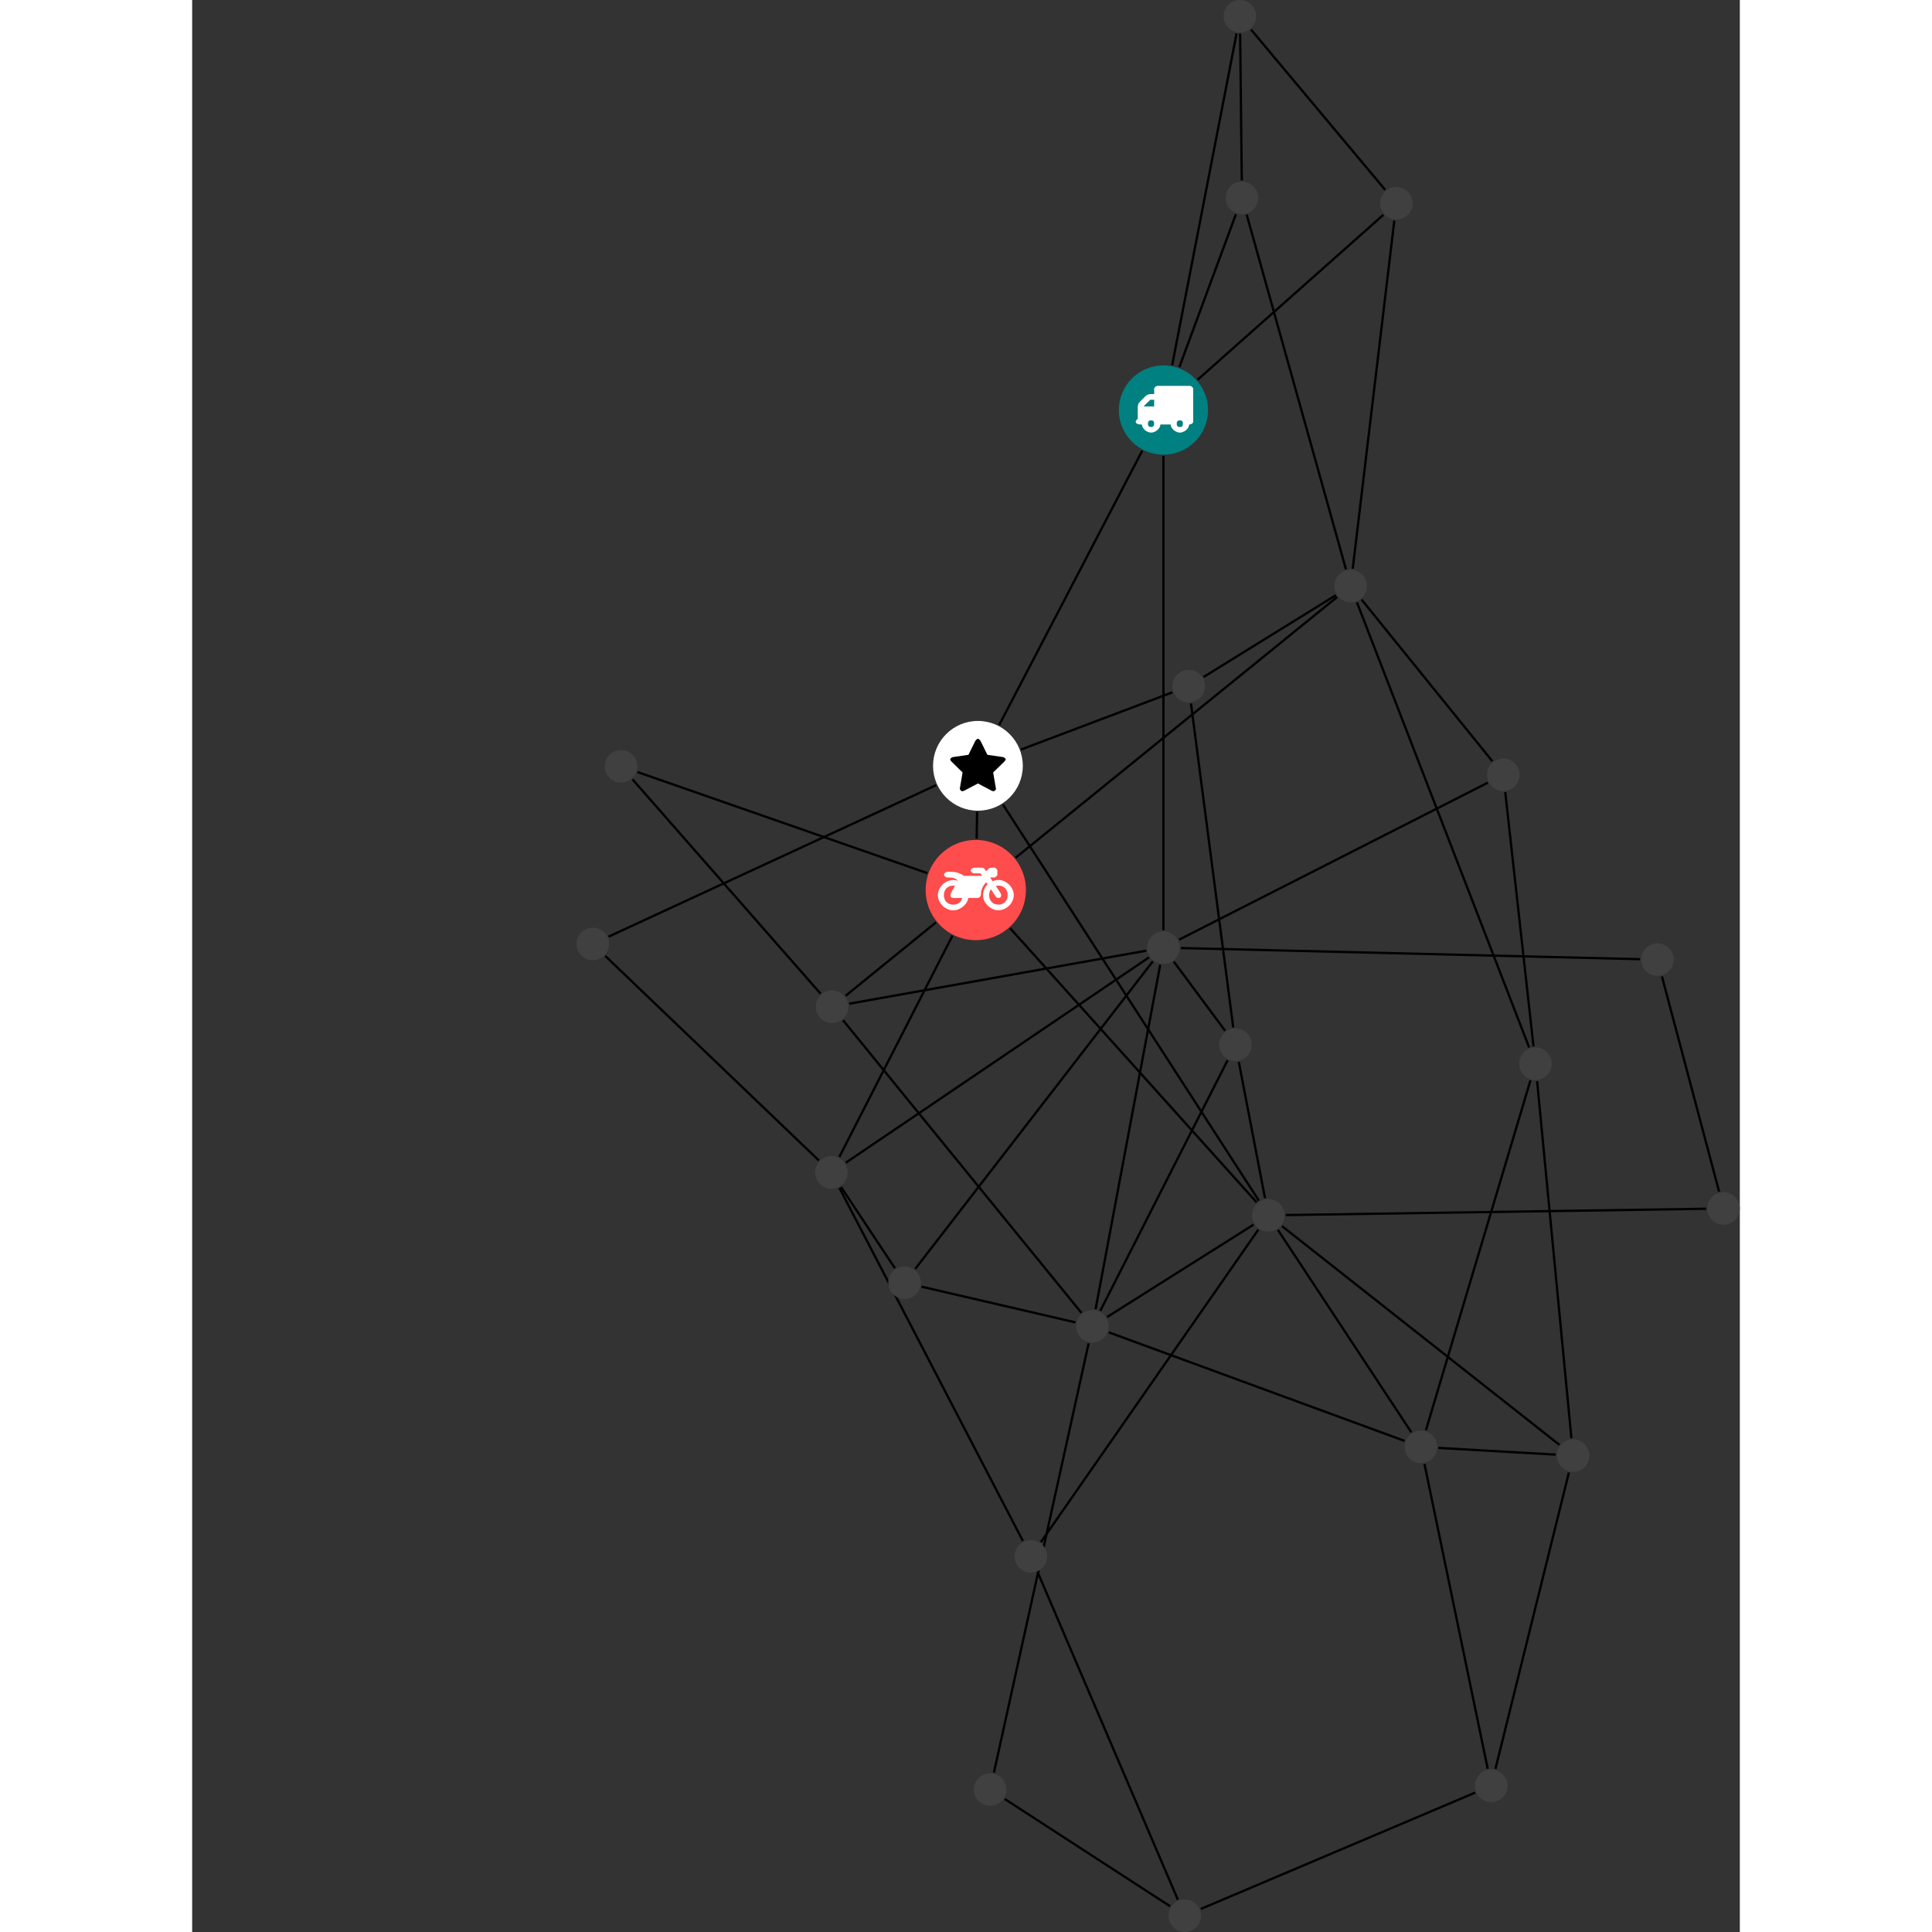 <?xml version="1.0" encoding="UTF-8"?>
<svg xmlns="http://www.w3.org/2000/svg" xmlns:xlink="http://www.w3.org/1999/xlink" width="334.729pt" height="334.729pt" viewBox="-66.587 0.000 268.142 334.729" version="1.1">
<rect x="-66.587" y="0.000" width="268.142" height="334.729" fill="#333333" stroke="none"/>
<defs>
<g>
<symbol overflow="visible" id="glyph0-0">
<path style="stroke:none;" d="M 1.422 -0.75 L 1.422 -7.922 L 3.562 -7.922 L 3.562 -0.891 L 1.422 -0.891 Z M 0.625 0 L 4.531 0 L 4.531 -8.812 L 0.438 -8.812 L 0.438 0 Z M 0.625 0 "/>
</symbol>
<symbol overflow="visible" id="glyph0-1">
<path style="stroke:none;" d="M 3.375 -0.844 C 3.375 -0.453 3.234 -0.266 2.844 -0.266 C 2.469 -0.266 2.297 -0.453 2.297 -0.844 C 2.297 -1.219 2.469 -1.422 2.844 -1.422 C 3.234 -1.422 3.375 -1.219 3.375 -0.844 Z M 1.594 -3.688 L 1.594 -3.859 C 1.594 -3.875 1.578 -3.875 1.594 -3.891 L 2.688 -4.969 C 2.703 -5 2.656 -4.984 2.688 -4.984 L 3.375 -4.984 L 3.375 -3.828 L 1.594 -3.828 Z M 8.359 -0.844 C 8.359 -0.453 8.219 -0.266 7.828 -0.266 C 7.453 -0.266 7.281 -0.453 7.281 -0.844 C 7.281 -1.219 7.453 -1.422 7.828 -1.422 C 8.219 -1.422 8.359 -1.219 8.359 -0.844 Z M 10.141 -6.891 C 10.141 -7.094 9.812 -7.391 9.609 -7.391 L 3.922 -7.391 C 3.719 -7.391 3.375 -7.094 3.375 -6.891 L 3.375 -5.969 L 2.672 -5.969 C 2.469 -5.969 2.078 -5.812 1.938 -5.672 L 0.844 -4.578 C 0.531 -4.266 0.531 -3.734 0.531 -3.328 L 0.531 -1.688 C 0.516 -1.688 0.172 -1.391 0.172 -1.203 C 0.172 -0.781 0.781 -0.703 1.062 -0.703 L 1.25 -0.703 C 1.25 -0.047 2.062 0.703 2.844 0.703 C 3.641 0.703 4.453 -0.047 4.453 -0.703 L 6.234 -0.703 C 6.234 -0.047 7.047 0.703 7.828 0.703 C 8.625 0.703 9.438 -0.047 9.438 -0.703 C 9.547 -0.703 10.141 -0.781 10.141 -1.203 Z M 10.141 -6.891 "/>
</symbol>
<symbol overflow="visible" id="glyph0-2">
<path style="stroke:none;" d="M 12.969 -2.906 C 12.844 -3.984 11.859 -5.016 10.781 -5.219 C 10.234 -5.328 9.703 -5.219 9.328 -5.031 L 8.875 -5.688 L 9.609 -5.688 C 9.812 -5.688 10.141 -5.984 10.141 -6.188 L 10.141 -6.891 C 10.141 -7.094 9.812 -7.391 9.609 -7.391 L 9.047 -7.391 C 8.969 -7.391 8.734 -7.312 8.656 -7.25 L 8.188 -6.766 L 7.891 -7.203 C 7.828 -7.281 7.594 -7.391 7.484 -7.391 L 6.078 -7.391 C 5.906 -7.391 5.547 -7.125 5.516 -6.953 C 5.484 -6.734 5.828 -6.406 6.047 -6.406 L 7.188 -6.406 L 7.484 -5.969 L 4.344 -5.969 C 4.141 -6.125 3.375 -6.672 2.141 -6.672 L 1.422 -6.672 C 1.219 -6.672 0.891 -6.375 0.891 -6.188 C 0.891 -5.984 1.219 -5.688 1.422 -5.688 L 1.781 -5.688 C 2.484 -5.688 2.906 -5.516 3.281 -5.188 L 3.25 -5.141 C 3.078 -5.188 2.797 -5.25 2.5 -5.25 C 1.109 -5.25 -0.172 -4 -0.172 -2.625 C -0.172 -1.25 1.109 0 2.5 0 C 3.75 0 4.953 -1.062 5.109 -2.141 L 6.766 -2.141 C 6.969 -2.141 7.281 -2.438 7.281 -2.625 C 7.281 -3.609 7.688 -4.391 8.219 -4.844 L 8.453 -4.5 C 7.969 -4.062 7.578 -3.203 7.672 -2.359 C 7.781 -1.172 8.969 -0.094 10.141 -0.016 C 11.703 0.094 13.156 -1.344 12.969 -2.906 Z M 2.5 -0.984 C 1.516 -0.984 0.875 -1.641 0.875 -2.625 C 0.875 -3.594 1.516 -4.281 2.5 -4.281 C 2.672 -4.281 2.844 -4.234 2.781 -4.25 L 2.047 -2.891 C 2 -2.781 2 -2.469 2.047 -2.359 C 2.125 -2.25 2.375 -2.141 2.5 -2.141 L 4.031 -2.141 C 3.891 -1.453 3.344 -0.984 2.5 -0.984 Z M 10.328 -0.984 C 9.344 -0.984 8.719 -1.641 8.719 -2.625 C 8.719 -3.109 8.859 -3.469 9.031 -3.641 L 9.906 -2.328 C 9.969 -2.219 10.203 -2.141 10.328 -2.141 C 10.391 -2.141 10.594 -2.188 10.641 -2.234 C 10.812 -2.344 10.844 -2.75 10.734 -2.922 L 9.875 -4.219 C 9.859 -4.219 10.094 -4.281 10.328 -4.281 C 11.297 -4.281 11.922 -3.594 11.922 -2.625 C 11.922 -1.641 11.297 -0.984 10.328 -0.984 Z M 10.328 -0.984 "/>
</symbol>
<symbol overflow="visible" id="glyph0-3">
<path style="stroke:none;" d="M 9.438 -5.078 C 9.438 -5.25 9.078 -5.453 8.938 -5.469 L 6.266 -5.859 L 5.078 -8.266 C 5.031 -8.375 4.75 -8.641 4.625 -8.641 C 4.5 -8.641 4.234 -8.375 4.172 -8.266 L 2.984 -5.859 L 0.312 -5.469 C 0.172 -5.453 -0.172 -5.25 -0.172 -5.078 C -0.172 -4.969 -0.062 -4.781 0.016 -4.719 L 1.969 -2.797 L 1.5 -0.062 C 1.5 -0.016 1.5 0.016 1.5 0.047 C 1.5 0.203 1.75 0.453 1.906 0.453 C 1.984 0.453 2.188 0.406 2.25 0.359 L 4.625 -0.891 L 7 0.359 C 7.062 0.406 7.266 0.453 7.344 0.453 C 7.5 0.453 7.75 0.203 7.75 0.047 C 7.75 0.016 7.75 -0.016 7.734 -0.062 L 7.266 -2.797 L 9.234 -4.719 C 9.297 -4.781 9.438 -4.969 9.438 -5.078 Z M 9.438 -5.078 "/>
</symbol>
</g>
<clipPath id="clip1">
  <path d="M 117 203 L 201.555 203 L 201.555 217 L 117 217 Z M 117 203 "/>
</clipPath>
<clipPath id="clip2">
  <path d="M 182 163 L 201.555 163 L 201.555 213 L 182 213 Z M 182 163 "/>
</clipPath>
<clipPath id="clip3">
  <path d="M 102 304 L 162 304 L 162 334.73 L 102 334.73 Z M 102 304 "/>
</clipPath>
<clipPath id="clip4">
  <path d="M 68 306 L 109 306 L 109 334.73 L 68 334.73 Z M 68 306 "/>
</clipPath>
<clipPath id="clip5">
  <path d="M 74 266 L 110 266 L 110 334.73 L 74 334.73 Z M 74 266 "/>
</clipPath>
<clipPath id="clip6">
  <path d="M 195 206 L 201.555 206 L 201.555 213 L 195 213 Z M 195 206 "/>
</clipPath>
<clipPath id="clip7">
  <path d="M 102 329 L 109 329 L 109 334.73 L 102 334.73 Z M 102 329 "/>
</clipPath>
</defs>
<g id="surface1">
<path style="fill:none;stroke-width:0.399;stroke-linecap:butt;stroke-linejoin:miter;stroke:rgb(0%,0%,0%);stroke-opacity:1;stroke-miterlimit:10;" d="M 0 -7.928 L 0 -90.115 " transform="matrix(1,0,0,-1,101.691,71.045)"/>
<path style="fill:none;stroke-width:0.399;stroke-linecap:butt;stroke-linejoin:miter;stroke:rgb(0%,0%,0%);stroke-opacity:1;stroke-miterlimit:10;" d="M -3.668 -7.029 L -28.457 -54.568 " transform="matrix(1,0,0,-1,101.691,71.045)"/>
<path style="fill:none;stroke-width:0.399;stroke-linecap:butt;stroke-linejoin:miter;stroke:rgb(0%,0%,0%);stroke-opacity:1;stroke-miterlimit:10;" d="M 5.93 5.264 L 38.106 33.826 " transform="matrix(1,0,0,-1,101.691,71.045)"/>
<path style="fill:none;stroke-width:0.399;stroke-linecap:butt;stroke-linejoin:miter;stroke:rgb(0%,0%,0%);stroke-opacity:1;stroke-miterlimit:10;" d="M 1.512 7.783 L 12.676 65.264 " transform="matrix(1,0,0,-1,101.691,71.045)"/>
<path style="fill:none;stroke-width:0.399;stroke-linecap:butt;stroke-linejoin:miter;stroke:rgb(0%,0%,0%);stroke-opacity:1;stroke-miterlimit:10;" d="M 2.754 7.436 L 12.559 33.936 " transform="matrix(1,0,0,-1,101.691,71.045)"/>
<path style="fill:none;stroke-width:0.399;stroke-linecap:butt;stroke-linejoin:miter;stroke:rgb(0%,0%,0%);stroke-opacity:1;stroke-miterlimit:10;" d="M 68.606 -179.283 L 20.539 -141.385 " transform="matrix(1,0,0,-1,101.691,71.045)"/>
<path style="fill:none;stroke-width:0.399;stroke-linecap:butt;stroke-linejoin:miter;stroke:rgb(0%,0%,0%);stroke-opacity:1;stroke-miterlimit:10;" d="M 70.688 -178.146 L 64.739 -116.26 " transform="matrix(1,0,0,-1,101.691,71.045)"/>
<path style="fill:none;stroke-width:0.399;stroke-linecap:butt;stroke-linejoin:miter;stroke:rgb(0%,0%,0%);stroke-opacity:1;stroke-miterlimit:10;" d="M 70.25 -184.08 L 57.52 -235.428 " transform="matrix(1,0,0,-1,101.691,71.045)"/>
<path style="fill:none;stroke-width:0.399;stroke-linecap:butt;stroke-linejoin:miter;stroke:rgb(0%,0%,0%);stroke-opacity:1;stroke-miterlimit:10;" d="M 67.965 -180.978 L 47.625 -179.81 " transform="matrix(1,0,0,-1,101.691,71.045)"/>
<path style="fill:none;stroke-width:0.399;stroke-linecap:butt;stroke-linejoin:miter;stroke:rgb(0%,0%,0%);stroke-opacity:1;stroke-miterlimit:10;" d="M -15.25 -158.064 L -41.918 -151.877 " transform="matrix(1,0,0,-1,101.691,71.045)"/>
<path style="fill:none;stroke-width:0.399;stroke-linecap:butt;stroke-linejoin:miter;stroke:rgb(0%,0%,0%);stroke-opacity:1;stroke-miterlimit:10;" d="M -11.754 -155.779 L -0.558 -96.1 " transform="matrix(1,0,0,-1,101.691,71.045)"/>
<path style="fill:none;stroke-width:0.399;stroke-linecap:butt;stroke-linejoin:miter;stroke:rgb(0%,0%,0%);stroke-opacity:1;stroke-miterlimit:10;" d="M -14.214 -156.408 L -55.504 -105.725 " transform="matrix(1,0,0,-1,101.691,71.045)"/>
<path style="fill:none;stroke-width:0.399;stroke-linecap:butt;stroke-linejoin:miter;stroke:rgb(0%,0%,0%);stroke-opacity:1;stroke-miterlimit:10;" d="M -9.757 -157.135 L 15.618 -141.127 " transform="matrix(1,0,0,-1,101.691,71.045)"/>
<path style="fill:none;stroke-width:0.399;stroke-linecap:butt;stroke-linejoin:miter;stroke:rgb(0%,0%,0%);stroke-opacity:1;stroke-miterlimit:10;" d="M -10.941 -156.057 L 11.118 -112.654 " transform="matrix(1,0,0,-1,101.691,71.045)"/>
<path style="fill:none;stroke-width:0.399;stroke-linecap:butt;stroke-linejoin:miter;stroke:rgb(0%,0%,0%);stroke-opacity:1;stroke-miterlimit:10;" d="M -12.961 -161.693 L -29.367 -236.057 " transform="matrix(1,0,0,-1,101.691,71.045)"/>
<path style="fill:none;stroke-width:0.399;stroke-linecap:butt;stroke-linejoin:miter;stroke:rgb(0%,0%,0%);stroke-opacity:1;stroke-miterlimit:10;" d="M -9.476 -159.787 L 41.782 -178.6 " transform="matrix(1,0,0,-1,101.691,71.045)"/>
<path style="fill:none;stroke-width:0.399;stroke-linecap:butt;stroke-linejoin:miter;stroke:rgb(0%,0%,0%);stroke-opacity:1;stroke-miterlimit:10;" d="M -25.609 -77.564 L 30.09 -32.392 " transform="matrix(1,0,0,-1,101.691,71.045)"/>
<path style="fill:none;stroke-width:0.399;stroke-linecap:butt;stroke-linejoin:miter;stroke:rgb(0%,0%,0%);stroke-opacity:1;stroke-miterlimit:10;" d="M -32.359 -74.275 L -32.281 -69.611 " transform="matrix(1,0,0,-1,101.691,71.045)"/>
<path style="fill:none;stroke-width:0.399;stroke-linecap:butt;stroke-linejoin:miter;stroke:rgb(0%,0%,0%);stroke-opacity:1;stroke-miterlimit:10;" d="M -40.902 -80.232 L -91.125 -62.713 " transform="matrix(1,0,0,-1,101.691,71.045)"/>
<path style="fill:none;stroke-width:0.399;stroke-linecap:butt;stroke-linejoin:miter;stroke:rgb(0%,0%,0%);stroke-opacity:1;stroke-miterlimit:10;" d="M -39.41 -88.764 L -55.066 -101.482 " transform="matrix(1,0,0,-1,101.691,71.045)"/>
<path style="fill:none;stroke-width:0.399;stroke-linecap:butt;stroke-linejoin:miter;stroke:rgb(0%,0%,0%);stroke-opacity:1;stroke-miterlimit:10;" d="M -26.57 -89.767 L 16.153 -137.271 " transform="matrix(1,0,0,-1,101.691,71.045)"/>
<path style="fill:none;stroke-width:0.399;stroke-linecap:butt;stroke-linejoin:miter;stroke:rgb(0%,0%,0%);stroke-opacity:1;stroke-miterlimit:10;" d="M -36.558 -91.076 L -56.152 -129.404 " transform="matrix(1,0,0,-1,101.691,71.045)"/>
<path style="fill:none;stroke-width:0.399;stroke-linecap:butt;stroke-linejoin:miter;stroke:rgb(0%,0%,0%);stroke-opacity:1;stroke-miterlimit:10;" d="M 29.868 -32.08 L 6.946 -46.252 " transform="matrix(1,0,0,-1,101.691,71.045)"/>
<path style="fill:none;stroke-width:0.399;stroke-linecap:butt;stroke-linejoin:miter;stroke:rgb(0%,0%,0%);stroke-opacity:1;stroke-miterlimit:10;" d="M 33.524 -33.31 L 63.364 -110.439 " transform="matrix(1,0,0,-1,101.691,71.045)"/>
<path style="fill:none;stroke-width:0.399;stroke-linecap:butt;stroke-linejoin:miter;stroke:rgb(0%,0%,0%);stroke-opacity:1;stroke-miterlimit:10;" d="M 34.332 -32.838 L 56.985 -60.842 " transform="matrix(1,0,0,-1,101.691,71.045)"/>
<path style="fill:none;stroke-width:0.399;stroke-linecap:butt;stroke-linejoin:miter;stroke:rgb(0%,0%,0%);stroke-opacity:1;stroke-miterlimit:10;" d="M 32.793 -27.498 L 40.004 32.834 " transform="matrix(1,0,0,-1,101.691,71.045)"/>
<path style="fill:none;stroke-width:0.399;stroke-linecap:butt;stroke-linejoin:miter;stroke:rgb(0%,0%,0%);stroke-opacity:1;stroke-miterlimit:10;" d="M 31.622 -27.588 L 14.422 33.858 " transform="matrix(1,0,0,-1,101.691,71.045)"/>
<path style="fill:none;stroke-width:0.399;stroke-linecap:butt;stroke-linejoin:miter;stroke:rgb(0%,0%,0%);stroke-opacity:1;stroke-miterlimit:10;" d="M -43.011 -148.807 L -1.843 -95.521 " transform="matrix(1,0,0,-1,101.691,71.045)"/>
<path style="fill:none;stroke-width:0.399;stroke-linecap:butt;stroke-linejoin:miter;stroke:rgb(0%,0%,0%);stroke-opacity:1;stroke-miterlimit:10;" d="M -46.523 -148.682 L -55.859 -134.607 " transform="matrix(1,0,0,-1,101.691,71.045)"/>
<path style="fill:none;stroke-width:0.399;stroke-linecap:butt;stroke-linejoin:miter;stroke:rgb(0%,0%,0%);stroke-opacity:1;stroke-miterlimit:10;" d="M -2.972 -93.666 L -54.441 -102.853 " transform="matrix(1,0,0,-1,101.691,71.045)"/>
<path style="fill:none;stroke-width:0.399;stroke-linecap:butt;stroke-linejoin:miter;stroke:rgb(0%,0%,0%);stroke-opacity:1;stroke-miterlimit:10;" d="M 1.797 -95.557 L 10.688 -107.541 " transform="matrix(1,0,0,-1,101.691,71.045)"/>
<path style="fill:none;stroke-width:0.399;stroke-linecap:butt;stroke-linejoin:miter;stroke:rgb(0%,0%,0%);stroke-opacity:1;stroke-miterlimit:10;" d="M 2.692 -91.767 L 56.196 -64.557 " transform="matrix(1,0,0,-1,101.691,71.045)"/>
<path style="fill:none;stroke-width:0.399;stroke-linecap:butt;stroke-linejoin:miter;stroke:rgb(0%,0%,0%);stroke-opacity:1;stroke-miterlimit:10;" d="M -2.5 -94.826 L -55.027 -130.4 " transform="matrix(1,0,0,-1,101.691,71.045)"/>
<path style="fill:none;stroke-width:0.399;stroke-linecap:butt;stroke-linejoin:miter;stroke:rgb(0%,0%,0%);stroke-opacity:1;stroke-miterlimit:10;" d="M 3.016 -93.209 L 82.575 -95.139 " transform="matrix(1,0,0,-1,101.691,71.045)"/>
<path style="fill:none;stroke-width:0.399;stroke-linecap:butt;stroke-linejoin:miter;stroke:rgb(0%,0%,0%);stroke-opacity:1;stroke-miterlimit:10;" d="M -27.816 -68.338 L 16.532 -136.978 " transform="matrix(1,0,0,-1,101.691,71.045)"/>
<path style="fill:none;stroke-width:0.399;stroke-linecap:butt;stroke-linejoin:miter;stroke:rgb(0%,0%,0%);stroke-opacity:1;stroke-miterlimit:10;" d="M -24.683 -58.818 L 1.555 -48.904 " transform="matrix(1,0,0,-1,101.691,71.045)"/>
<path style="fill:none;stroke-width:0.399;stroke-linecap:butt;stroke-linejoin:miter;stroke:rgb(0%,0%,0%);stroke-opacity:1;stroke-miterlimit:10;" d="M -39.382 -64.986 L -96.136 -91.236 " transform="matrix(1,0,0,-1,101.691,71.045)"/>
<path style="fill:none;stroke-width:0.399;stroke-linecap:butt;stroke-linejoin:miter;stroke:rgb(0%,0%,0%);stroke-opacity:1;stroke-miterlimit:10;" d="M -91.984 -63.986 L -59.402 -101.119 " transform="matrix(1,0,0,-1,101.691,71.045)"/>
<g clip-path="url(#clip1)" clip-rule="nonzero">
<path style="fill:none;stroke-width:0.399;stroke-linecap:butt;stroke-linejoin:miter;stroke:rgb(0%,0%,0%);stroke-opacity:1;stroke-miterlimit:10;" d="M 21.188 -139.471 L 94.032 -138.377 " transform="matrix(1,0,0,-1,101.691,71.045)"/>
</g>
<path style="fill:none;stroke-width:0.399;stroke-linecap:butt;stroke-linejoin:miter;stroke:rgb(0%,0%,0%);stroke-opacity:1;stroke-miterlimit:10;" d="M 17.598 -136.553 L 13.055 -112.928 " transform="matrix(1,0,0,-1,101.691,71.045)"/>
<path style="fill:none;stroke-width:0.399;stroke-linecap:butt;stroke-linejoin:miter;stroke:rgb(0%,0%,0%);stroke-opacity:1;stroke-miterlimit:10;" d="M 19.829 -142.033 L 42.954 -177.119 " transform="matrix(1,0,0,-1,101.691,71.045)"/>
<path style="fill:none;stroke-width:0.399;stroke-linecap:butt;stroke-linejoin:miter;stroke:rgb(0%,0%,0%);stroke-opacity:1;stroke-miterlimit:10;" d="M 16.446 -141.99 L -21.238 -196.139 " transform="matrix(1,0,0,-1,101.691,71.045)"/>
<g clip-path="url(#clip2)" clip-rule="nonzero">
<path style="fill:none;stroke-width:0.399;stroke-linecap:butt;stroke-linejoin:miter;stroke:rgb(0%,0%,0%);stroke-opacity:1;stroke-miterlimit:10;" d="M 96.274 -135.416 L 86.368 -98.131 " transform="matrix(1,0,0,-1,101.691,71.045)"/>
</g>
<path style="fill:none;stroke-width:0.399;stroke-linecap:butt;stroke-linejoin:miter;stroke:rgb(0%,0%,0%);stroke-opacity:1;stroke-miterlimit:10;" d="M 4.77 -50.83 L 12.094 -106.971 " transform="matrix(1,0,0,-1,101.691,71.045)"/>
<g clip-path="url(#clip3)" clip-rule="nonzero">
<path style="fill:none;stroke-width:0.399;stroke-linecap:butt;stroke-linejoin:miter;stroke:rgb(0%,0%,0%);stroke-opacity:1;stroke-miterlimit:10;" d="M 6.473 -259.693 L 54.016 -239.533 " transform="matrix(1,0,0,-1,101.691,71.045)"/>
</g>
<g clip-path="url(#clip4)" clip-rule="nonzero">
<path style="fill:none;stroke-width:0.399;stroke-linecap:butt;stroke-linejoin:miter;stroke:rgb(0%,0%,0%);stroke-opacity:1;stroke-miterlimit:10;" d="M 1.161 -259.228 L -27.484 -240.646 " transform="matrix(1,0,0,-1,101.691,71.045)"/>
</g>
<g clip-path="url(#clip5)" clip-rule="nonzero">
<path style="fill:none;stroke-width:0.399;stroke-linecap:butt;stroke-linejoin:miter;stroke:rgb(0%,0%,0%);stroke-opacity:1;stroke-miterlimit:10;" d="M 2.504 -258.096 L -21.773 -201.389 " transform="matrix(1,0,0,-1,101.691,71.045)"/>
</g>
<path style="fill:none;stroke-width:0.399;stroke-linecap:butt;stroke-linejoin:miter;stroke:rgb(0%,0%,0%);stroke-opacity:1;stroke-miterlimit:10;" d="M 64.118 -110.256 L 59.219 -66.185 " transform="matrix(1,0,0,-1,101.691,71.045)"/>
<path style="fill:none;stroke-width:0.399;stroke-linecap:butt;stroke-linejoin:miter;stroke:rgb(0%,0%,0%);stroke-opacity:1;stroke-miterlimit:10;" d="M 63.586 -116.146 L 45.477 -176.748 " transform="matrix(1,0,0,-1,101.691,71.045)"/>
<path style="fill:none;stroke-width:0.399;stroke-linecap:butt;stroke-linejoin:miter;stroke:rgb(0%,0%,0%);stroke-opacity:1;stroke-miterlimit:10;" d="M 56.18 -235.4 L 45.227 -182.592 " transform="matrix(1,0,0,-1,101.691,71.045)"/>
<path style="fill:none;stroke-width:0.399;stroke-linecap:butt;stroke-linejoin:miter;stroke:rgb(0%,0%,0%);stroke-opacity:1;stroke-miterlimit:10;" d="M -59.707 -130.006 L -96.695 -94.588 " transform="matrix(1,0,0,-1,101.691,71.045)"/>
<path style="fill:none;stroke-width:0.399;stroke-linecap:butt;stroke-linejoin:miter;stroke:rgb(0%,0%,0%);stroke-opacity:1;stroke-miterlimit:10;" d="M -56.136 -134.771 L -24.351 -195.935 " transform="matrix(1,0,0,-1,101.691,71.045)"/>
<path style="fill:none;stroke-width:0.399;stroke-linecap:butt;stroke-linejoin:miter;stroke:rgb(0%,0%,0%);stroke-opacity:1;stroke-miterlimit:10;" d="M 38.426 38.143 L 15.188 65.912 " transform="matrix(1,0,0,-1,101.691,71.045)"/>
<path style="fill:none;stroke-width:0.399;stroke-linecap:butt;stroke-linejoin:miter;stroke:rgb(0%,0%,0%);stroke-opacity:1;stroke-miterlimit:10;" d="M 13.286 65.209 L 13.575 39.783 " transform="matrix(1,0,0,-1,101.691,71.045)"/>
<path style=" stroke:none;fill-rule:nonzero;fill:rgb(0%,50%,50%);fill-opacity:1;" d="M 109.418 71.047 C 109.418 66.777 105.961 63.316 101.691 63.316 C 97.422 63.316 93.961 66.777 93.961 71.047 C 93.961 75.312 97.422 78.773 101.691 78.773 C 105.961 78.773 109.418 75.312 109.418 71.047 Z M 109.418 71.047 "/>
<g style="fill:rgb(100%,100%,100%);fill-opacity:1;">
  <use xlink:href="#glyph0-1" x="96.709" y="74.248"/>
</g>
<path style=" stroke:none;fill-rule:nonzero;fill:rgb(25%,25%,25%);fill-opacity:1;" d="M 175.484 252.191 C 175.484 250.637 174.223 249.375 172.664 249.375 C 171.109 249.375 169.848 250.637 169.848 252.191 C 169.848 253.75 171.109 255.012 172.664 255.012 C 174.223 255.012 175.484 253.75 175.484 252.191 Z M 175.484 252.191 "/>
<path style=" stroke:none;fill-rule:nonzero;fill:rgb(25%,25%,25%);fill-opacity:1;" d="M 92.199 229.789 C 92.199 228.23 90.938 226.969 89.383 226.969 C 87.824 226.969 86.562 228.23 86.562 229.789 C 86.562 231.344 87.824 232.605 89.383 232.605 C 90.938 232.605 92.199 231.344 92.199 229.789 Z M 92.199 229.789 "/>
<path style=" stroke:none;fill-rule:nonzero;fill:rgb(100%,29.999%,29.999%);fill-opacity:1;" d="M 77.867 154.203 C 77.867 149.406 73.977 145.52 69.18 145.52 C 64.383 145.52 60.492 149.406 60.492 154.203 C 60.492 159.004 64.383 162.891 69.18 162.891 C 73.977 162.891 77.867 159.004 77.867 154.203 Z M 77.867 154.203 "/>
<g style="fill:rgb(100%,100%,100%);fill-opacity:1;">
  <use xlink:href="#glyph0-2" x="62.779" y="157.717"/>
</g>
<path style=" stroke:none;fill-rule:nonzero;fill:rgb(25%,25%,25%);fill-opacity:1;" d="M 136.945 101.539 C 136.945 99.98 135.684 98.719 134.125 98.719 C 132.57 98.719 131.309 99.98 131.309 101.539 C 131.309 103.094 132.57 104.355 134.125 104.355 C 135.684 104.355 136.945 103.094 136.945 101.539 Z M 136.945 101.539 "/>
<path style=" stroke:none;fill-rule:nonzero;fill:rgb(25%,25%,25%);fill-opacity:1;" d="M 59.652 222.238 C 59.652 220.68 58.391 219.418 56.836 219.418 C 55.277 219.418 54.016 220.68 54.016 222.238 C 54.016 223.793 55.277 225.055 56.836 225.055 C 58.391 225.055 59.652 223.793 59.652 222.238 Z M 59.652 222.238 "/>
<path style=" stroke:none;fill-rule:nonzero;fill:rgb(25%,25%,25%);fill-opacity:1;" d="M 104.508 164.176 C 104.508 162.621 103.246 161.359 101.691 161.359 C 100.133 161.359 98.871 162.621 98.871 164.176 C 98.871 165.734 100.133 166.996 101.691 166.996 C 103.246 166.996 104.508 165.734 104.508 164.176 Z M 104.508 164.176 "/>
<path style=" stroke:none;fill-rule:nonzero;fill:rgb(100%,100%,100%);fill-opacity:1;" d="M 77.324 132.684 C 77.324 128.391 73.84 124.906 69.547 124.906 C 65.254 124.906 61.773 128.391 61.773 132.684 C 61.773 136.977 65.254 140.457 69.547 140.457 C 73.84 140.457 77.324 136.977 77.324 132.684 Z M 77.324 132.684 "/>
<g style="fill:rgb(0%,0%,0%);fill-opacity:1;">
  <use xlink:href="#glyph0-3" x="64.924" y="136.633"/>
</g>
<path style=" stroke:none;fill-rule:nonzero;fill:rgb(25%,25%,25%);fill-opacity:1;" d="M 10.535 132.762 C 10.535 131.207 9.273 129.945 7.719 129.945 C 6.16 129.945 4.898 131.207 4.898 132.762 C 4.898 134.32 6.16 135.582 7.719 135.582 C 9.273 135.582 10.535 134.32 10.535 132.762 Z M 10.535 132.762 "/>
<path style=" stroke:none;fill-rule:nonzero;fill:rgb(25%,25%,25%);fill-opacity:1;" d="M 47.098 174.43 C 47.098 172.871 45.836 171.609 44.281 171.609 C 42.727 171.609 41.465 172.871 41.465 174.43 C 41.465 175.984 42.727 177.246 44.281 177.246 C 45.836 177.246 47.098 175.984 47.098 174.43 Z M 47.098 174.43 "/>
<path style=" stroke:none;fill-rule:nonzero;fill:rgb(25%,25%,25%);fill-opacity:1;" d="M 122.68 210.559 C 122.68 209 121.418 207.738 119.859 207.738 C 118.305 207.738 117.043 209 117.043 210.559 C 117.043 212.113 118.305 213.375 119.859 213.375 C 121.418 213.375 122.68 212.113 122.68 210.559 Z M 122.68 210.559 "/>
<g clip-path="url(#clip6)" clip-rule="nonzero">
<path style=" stroke:none;fill-rule:nonzero;fill:rgb(25%,25%,25%);fill-opacity:1;" d="M 201.555 209.375 C 201.555 207.82 200.293 206.559 198.738 206.559 C 197.18 206.559 195.918 207.82 195.918 209.375 C 195.918 210.93 197.18 212.191 198.738 212.191 C 200.293 212.191 201.555 210.93 201.555 209.375 Z M 201.555 209.375 "/>
</g>
<path style=" stroke:none;fill-rule:nonzero;fill:rgb(25%,25%,25%);fill-opacity:1;" d="M 108.887 118.883 C 108.887 117.324 107.625 116.062 106.066 116.062 C 104.512 116.062 103.25 117.324 103.25 118.883 C 103.25 120.438 104.512 121.699 106.066 121.699 C 107.625 121.699 108.887 120.438 108.887 118.883 Z M 108.887 118.883 "/>
<g clip-path="url(#clip7)" clip-rule="nonzero">
<path style=" stroke:none;fill-rule:nonzero;fill:rgb(25%,25%,25%);fill-opacity:1;" d="M 108.203 331.91 C 108.203 330.355 106.941 329.094 105.383 329.094 C 103.828 329.094 102.566 330.355 102.566 331.91 C 102.566 333.469 103.828 334.73 105.383 334.73 C 106.941 334.73 108.203 333.469 108.203 331.91 Z M 108.203 331.91 "/>
</g>
<path style=" stroke:none;fill-rule:nonzero;fill:rgb(25%,25%,25%);fill-opacity:1;" d="M 168.961 184.297 C 168.961 182.742 167.699 181.48 166.141 181.48 C 164.586 181.48 163.324 182.742 163.324 184.297 C 163.324 185.855 164.586 187.117 166.141 187.117 C 167.699 187.117 168.961 185.855 168.961 184.297 Z M 168.961 184.297 "/>
<path style=" stroke:none;fill-rule:nonzero;fill:rgb(25%,25%,25%);fill-opacity:1;" d="M 116.996 181.008 C 116.996 179.449 115.734 178.188 114.176 178.188 C 112.621 178.188 111.359 179.449 111.359 181.008 C 111.359 182.562 112.621 183.824 114.176 183.824 C 115.734 183.824 116.996 182.562 116.996 181.008 Z M 116.996 181.008 "/>
<path style=" stroke:none;fill-rule:nonzero;fill:rgb(25%,25%,25%);fill-opacity:1;" d="M 163.391 134.23 C 163.391 132.676 162.129 131.414 160.574 131.414 C 159.02 131.414 157.758 132.676 157.758 134.23 C 157.758 135.789 159.02 137.051 160.574 137.051 C 162.129 137.051 163.391 135.789 163.391 134.23 Z M 163.391 134.23 "/>
<path style=" stroke:none;fill-rule:nonzero;fill:rgb(25%,25%,25%);fill-opacity:1;" d="M 161.305 309.398 C 161.305 307.84 160.043 306.578 158.484 306.578 C 156.93 306.578 155.668 307.84 155.668 309.398 C 155.668 310.953 156.93 312.215 158.484 312.215 C 160.043 312.215 161.305 310.953 161.305 309.398 Z M 161.305 309.398 "/>
<path style=" stroke:none;fill-rule:nonzero;fill:rgb(25%,25%,25%);fill-opacity:1;" d="M 46.98 203.137 C 46.98 201.578 45.719 200.316 44.164 200.316 C 42.609 200.316 41.348 201.578 41.348 203.137 C 41.348 204.691 42.609 205.953 44.164 205.953 C 45.719 205.953 46.98 204.691 46.98 203.137 Z M 46.98 203.137 "/>
<path style=" stroke:none;fill-rule:nonzero;fill:rgb(25%,25%,25%);fill-opacity:1;" d="M 190.098 166.258 C 190.098 164.699 188.836 163.438 187.281 163.438 C 185.727 163.438 184.465 164.699 184.465 166.258 C 184.465 167.812 185.727 169.074 187.281 169.074 C 188.836 169.074 190.098 167.812 190.098 166.258 Z M 190.098 166.258 "/>
<path style=" stroke:none;fill-rule:nonzero;fill:rgb(25%,25%,25%);fill-opacity:1;" d="M 74.492 310.047 C 74.492 308.492 73.23 307.23 71.676 307.23 C 70.117 307.23 68.855 308.492 68.855 310.047 C 68.855 311.602 70.117 312.863 71.676 312.863 C 73.23 312.863 74.492 311.602 74.492 310.047 Z M 74.492 310.047 "/>
<path style=" stroke:none;fill-rule:nonzero;fill:rgb(25%,25%,25%);fill-opacity:1;" d="M 144.871 35.215 C 144.871 33.66 143.609 32.398 142.055 32.398 C 140.496 32.398 139.234 33.66 139.234 35.215 C 139.234 36.77 140.496 38.031 142.055 38.031 C 143.609 38.031 144.871 36.77 144.871 35.215 Z M 144.871 35.215 "/>
<path style=" stroke:none;fill-rule:nonzero;fill:rgb(25%,25%,25%);fill-opacity:1;" d="M 117.762 2.816 C 117.762 1.262 116.5 0 114.941 0 C 113.387 0 112.125 1.262 112.125 2.816 C 112.125 4.375 113.387 5.637 114.941 5.637 C 116.5 5.637 117.762 4.375 117.762 2.816 Z M 117.762 2.816 "/>
<path style=" stroke:none;fill-rule:nonzero;fill:rgb(25%,25%,25%);fill-opacity:1;" d="M 149.121 250.68 C 149.121 249.125 147.859 247.863 146.305 247.863 C 144.746 247.863 143.484 249.125 143.484 250.68 C 143.484 252.238 144.746 253.5 146.305 253.5 C 147.859 253.5 149.121 252.238 149.121 250.68 Z M 149.121 250.68 "/>
<path style=" stroke:none;fill-rule:nonzero;fill:rgb(25%,25%,25%);fill-opacity:1;" d="M 5.637 163.547 C 5.637 161.988 4.375 160.727 2.816 160.727 C 1.262 160.727 0 161.988 0 163.547 C 0 165.102 1.262 166.363 2.816 166.363 C 4.375 166.363 5.637 165.102 5.637 163.547 Z M 5.637 163.547 "/>
<path style=" stroke:none;fill-rule:nonzero;fill:rgb(25%,25%,25%);fill-opacity:1;" d="M 118.117 34.281 C 118.117 32.723 116.855 31.461 115.297 31.461 C 113.742 31.461 112.48 32.723 112.48 34.281 C 112.48 35.836 113.742 37.098 115.297 37.098 C 116.855 37.098 118.117 35.836 118.117 34.281 Z M 118.117 34.281 "/>
<path style=" stroke:none;fill-rule:nonzero;fill:rgb(25%,25%,25%);fill-opacity:1;" d="M 81.547 269.656 C 81.547 268.102 80.285 266.84 78.73 266.84 C 77.172 266.84 75.91 268.102 75.91 269.656 C 75.91 271.211 77.172 272.473 78.73 272.473 C 80.285 272.473 81.547 271.211 81.547 269.656 Z M 81.547 269.656 "/>
</g>
</svg>
